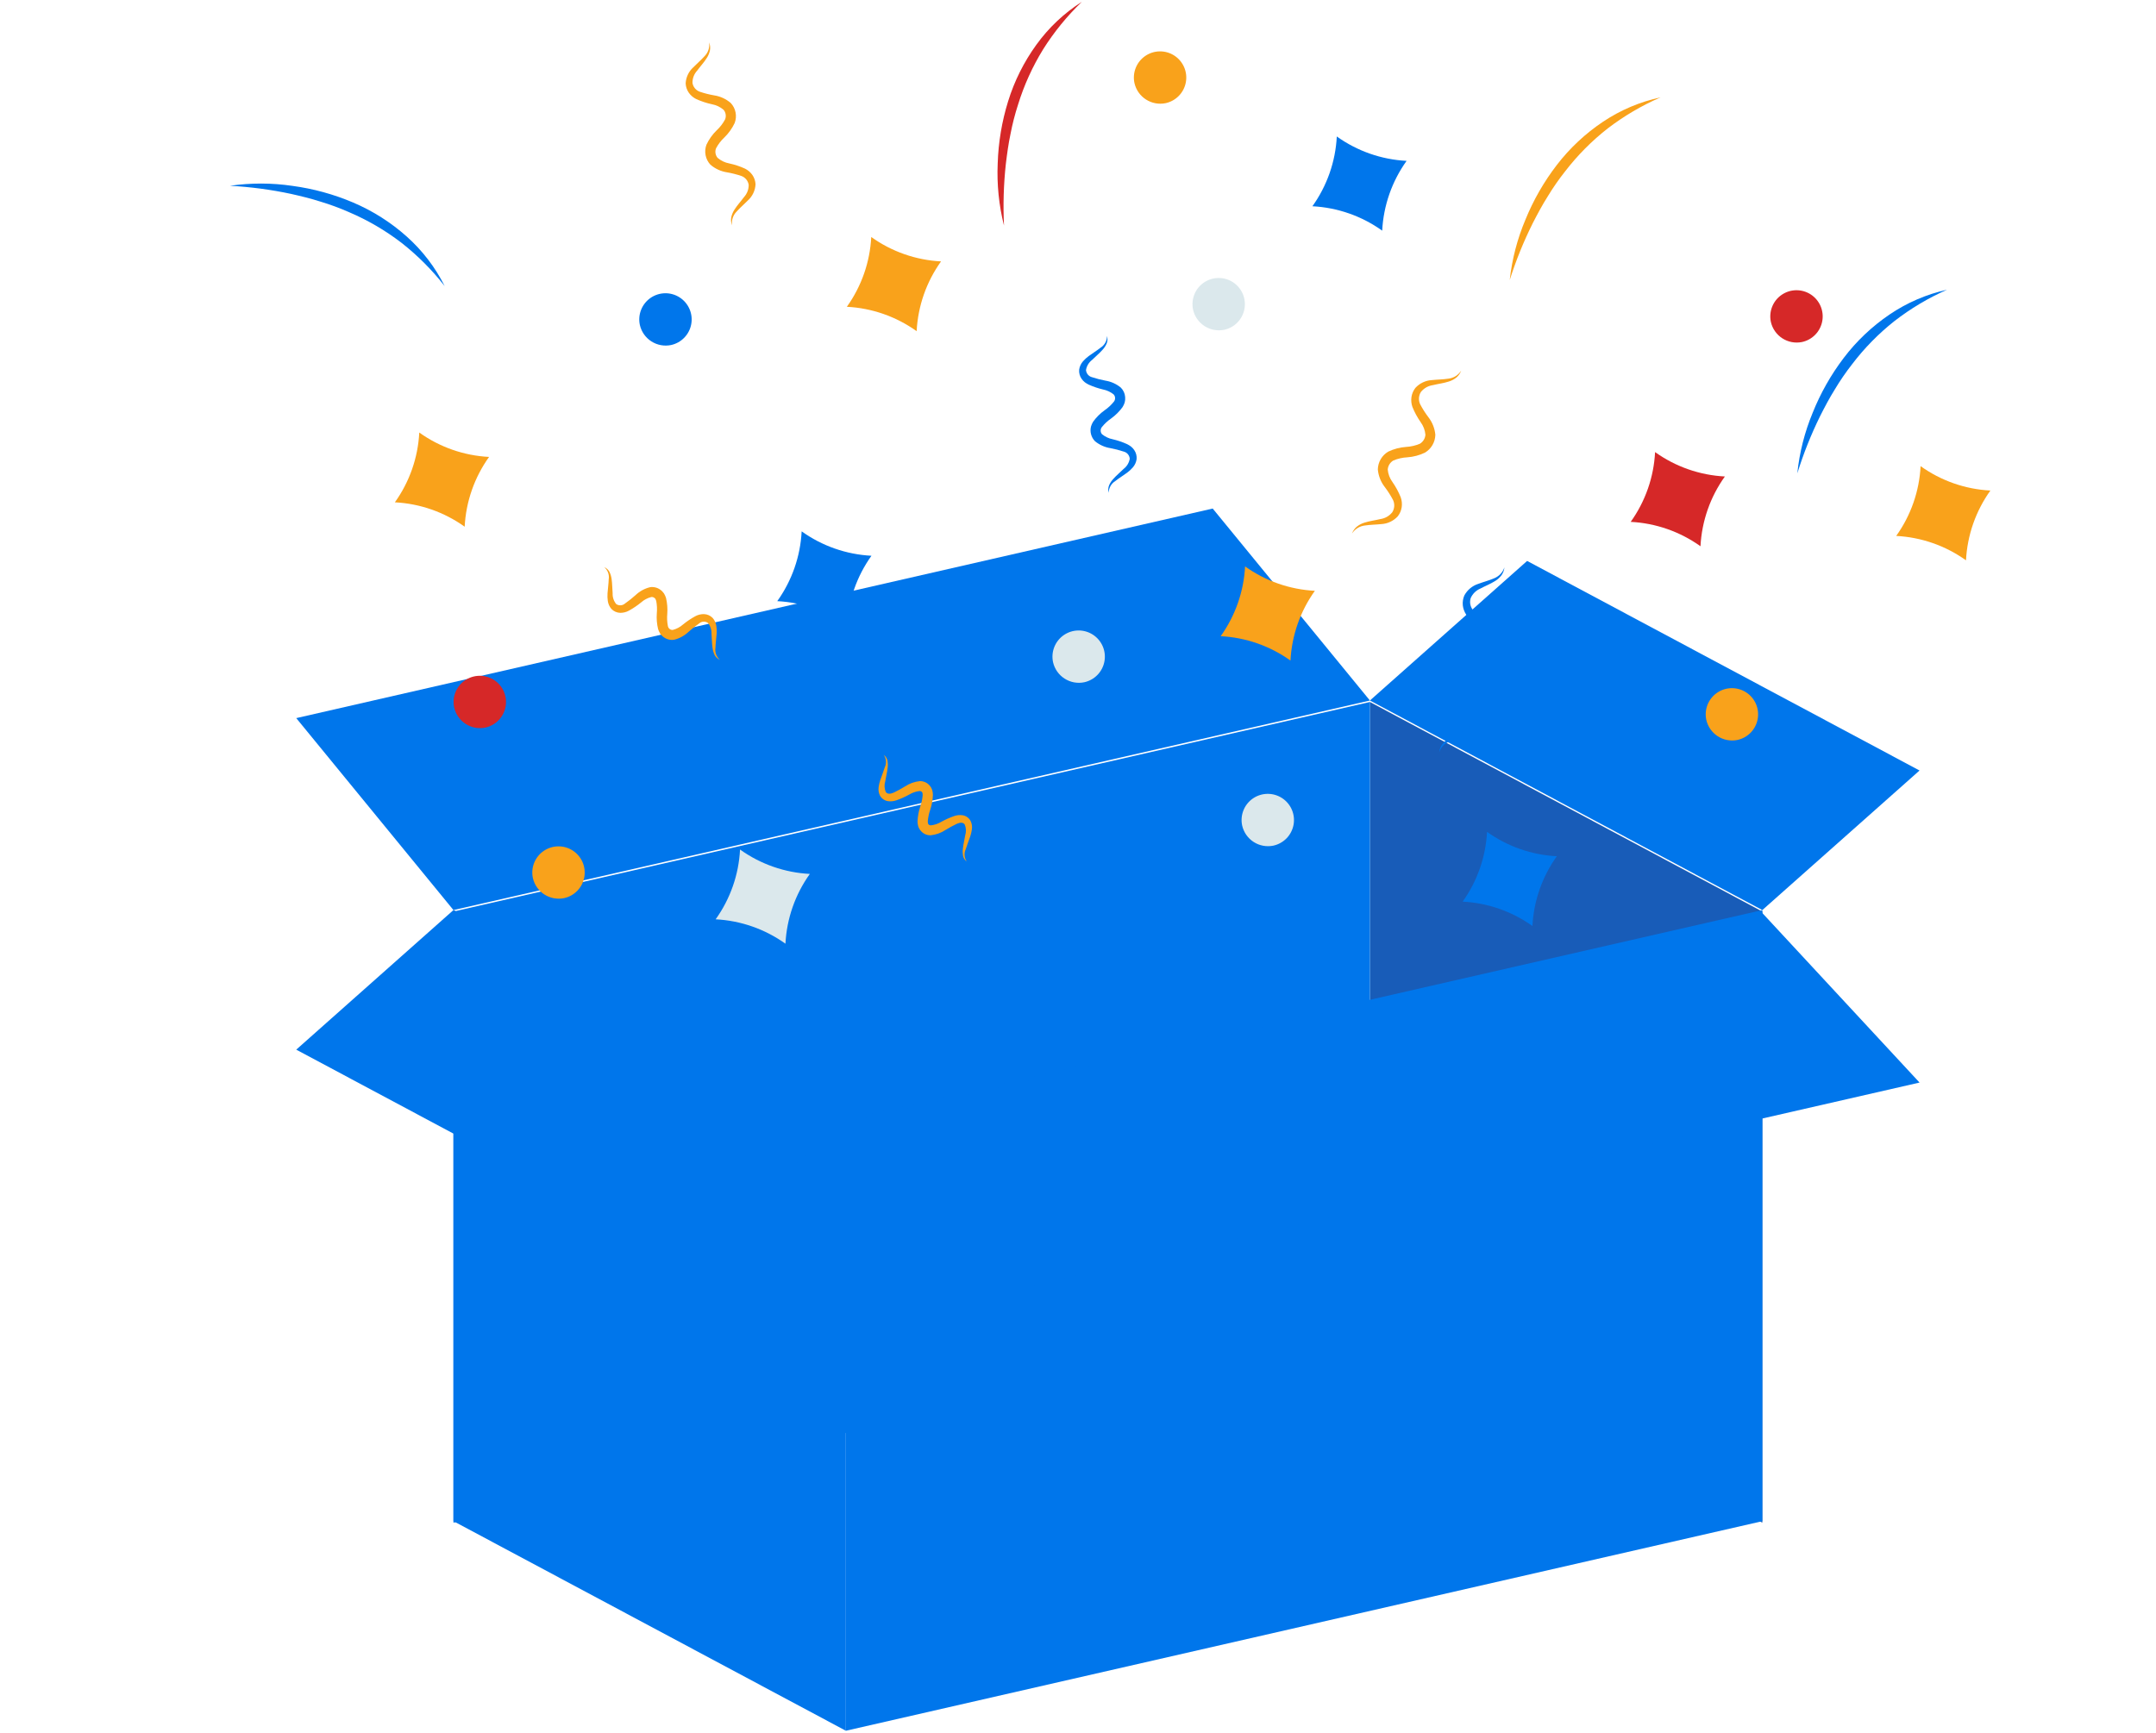 <svg width="250" height="201" viewBox="0 0 250 201" fill="none" xmlns="http://www.w3.org/2000/svg">
<g clip-path="url(#clip0_226_671)">
<path d="M158.849 81.418L204.351 105.724V176.603L158.849 152.296V81.418Z" fill="#185CB8"/>
<path d="M158.849 81.418L52.581 105.724V176.603L158.849 152.296V81.418Z" fill="#0076EB"/>
<path d="M140.619 58.983L34.351 83.29L52.58 105.554L158.849 81.248L140.619 58.983Z" fill="#0076EB"/>
<path d="M98.082 200.739L52.581 176.433V105.554L98.082 129.861V200.739Z" fill="#0076EB"/>
<path d="M79.853 146.049L34.351 121.742L52.58 105.554L98.082 129.861L79.853 146.049Z" fill="#0076EB"/>
<path d="M204.351 105.554L158.849 81.248L177.079 65.059L222.581 89.366L204.351 105.554Z" fill="#0076EB"/>
<path d="M98.082 200.739L204.351 176.433V105.554L98.082 129.861V200.739Z" fill="#0076EB"/>
<path d="M98.082 130.201L204.351 105.895L222.582 125.559L116.313 149.865L98.082 130.201Z" fill="#0076EB"/>
<path d="M26.669 21.548C29.072 21.2 31.513 21.204 33.916 21.559C36.34 21.885 38.711 22.537 40.962 23.496C43.224 24.459 45.313 25.785 47.148 27.422C48.971 29.044 50.469 30.998 51.561 33.181C50.099 31.306 48.412 29.616 46.54 28.15C44.676 26.721 42.64 25.532 40.48 24.611C39.405 24.136 38.302 23.728 37.176 23.389C36.054 23.028 34.907 22.75 33.752 22.49C31.419 21.991 29.051 21.677 26.669 21.548Z" fill="#0076EB"/>
<path d="M175.062 32.479C175.326 30.065 175.941 27.702 176.887 25.465C177.81 23.199 179.034 21.068 180.526 19.129C182.025 17.18 183.832 15.488 185.876 14.122C187.903 12.764 190.17 11.803 192.556 11.291C190.375 12.238 188.317 13.448 186.428 14.893C184.578 16.34 182.918 18.013 181.486 19.874C180.756 20.796 180.085 21.762 179.475 22.767C178.845 23.762 178.288 24.803 177.747 25.856C176.68 27.99 175.782 30.204 175.062 32.479Z" fill="#F9A21B"/>
<path d="M116.42 26.165C115.827 23.81 115.582 21.381 115.69 18.955C115.766 16.509 116.172 14.085 116.896 11.748C117.622 9.399 118.728 7.185 120.169 5.193C121.596 3.213 123.387 1.523 125.446 0.213C123.73 1.86 122.222 3.71 120.955 5.723C119.724 7.723 118.75 9.869 118.055 12.112C117.692 13.23 117.399 14.37 117.177 15.524C116.932 16.677 116.773 17.847 116.632 19.022C116.375 21.394 116.304 23.782 116.42 26.165Z" fill="#D62828"/>
<path d="M208.408 54.903C208.657 52.487 209.257 50.121 210.188 47.878C211.097 45.606 212.307 43.467 213.787 41.518C215.273 39.559 217.069 37.857 219.104 36.478C221.123 35.106 223.384 34.131 225.767 33.604C223.591 34.565 221.541 35.788 219.662 37.245C217.821 38.703 216.171 40.387 214.751 42.257C214.028 43.184 213.362 44.154 212.759 45.163C212.135 46.162 211.585 47.207 211.051 48.264C209.998 50.404 209.114 52.624 208.408 54.903Z" fill="#0076EB"/>
<path d="M70.062 65.778C70.327 65.889 70.545 66.088 70.677 66.343C70.802 66.603 70.883 66.88 70.919 67.166C71.002 67.727 70.99 68.284 71.039 68.812C71.018 69.266 71.166 69.713 71.455 70.064C71.608 70.167 71.791 70.216 71.976 70.204C72.16 70.192 72.335 70.119 72.473 69.997C72.898 69.7 73.304 69.377 73.69 69.031C74.158 68.583 74.736 68.265 75.365 68.108C75.783 68.04 76.211 68.142 76.554 68.389C76.728 68.509 76.878 68.661 76.996 68.836C77.095 68.999 77.173 69.174 77.229 69.356C77.37 69.951 77.419 70.564 77.375 71.174C77.331 71.653 77.354 72.136 77.444 72.609C77.468 72.751 77.548 72.878 77.665 72.963C77.767 73.041 77.896 73.075 78.023 73.058C78.457 72.945 78.859 72.732 79.195 72.435C79.64 72.071 80.118 71.749 80.623 71.472C80.931 71.306 81.275 71.221 81.625 71.226C82.009 71.237 82.373 71.398 82.64 71.675C82.869 71.938 83.017 72.262 83.066 72.607C83.107 72.901 83.118 73.197 83.098 73.493C83.059 74.058 82.978 74.593 82.96 75.122C82.918 75.382 82.944 75.649 83.035 75.896C83.127 76.143 83.281 76.362 83.483 76.532C83.218 76.421 83 76.222 82.867 75.968C82.742 75.708 82.66 75.43 82.624 75.145C82.54 74.583 82.551 74.026 82.501 73.499C82.523 73.044 82.375 72.598 82.086 72.247C81.933 72.143 81.751 72.093 81.567 72.104C81.383 72.115 81.209 72.188 81.07 72.309C80.645 72.605 80.239 72.927 79.853 73.272C79.385 73.72 78.809 74.039 78.18 74.198C77.763 74.267 77.336 74.168 76.991 73.923C76.816 73.805 76.665 73.654 76.546 73.479C76.445 73.316 76.365 73.141 76.309 72.959C76.166 72.363 76.116 71.749 76.161 71.138C76.206 70.659 76.183 70.175 76.094 69.701C76.072 69.622 76.042 69.546 76.004 69.473C75.954 69.434 75.936 69.365 75.874 69.343C75.772 69.265 75.644 69.23 75.517 69.245C75.083 69.357 74.682 69.57 74.347 69.866C73.901 70.23 73.424 70.552 72.92 70.829C72.614 70.996 72.27 71.082 71.921 71.08C71.538 71.07 71.173 70.91 70.905 70.635C70.675 70.372 70.527 70.048 70.478 69.703C70.436 69.41 70.425 69.113 70.446 68.818C70.485 68.253 70.566 67.718 70.584 67.188C70.627 66.928 70.601 66.661 70.51 66.414C70.418 66.167 70.264 65.948 70.062 65.778Z" fill="#F9A21B"/>
<path d="M128.366 38.972C128.45 39.254 128.436 39.555 128.328 39.829C128.212 40.101 128.049 40.351 127.848 40.567C127.462 41.005 127.013 41.361 126.631 41.747C126.257 42.034 126.006 42.452 125.927 42.916C125.942 43.112 126.018 43.297 126.144 43.447C126.27 43.597 126.441 43.703 126.631 43.75C127.136 43.916 127.651 44.048 128.173 44.147C128.832 44.251 129.45 44.53 129.964 44.954C130.262 45.25 130.442 45.645 130.469 46.064C130.487 46.273 130.468 46.484 130.412 46.687C130.353 46.872 130.272 47.05 130.168 47.215C129.798 47.724 129.349 48.171 128.837 48.539C128.431 48.819 128.069 49.157 127.761 49.542C127.666 49.666 127.619 49.821 127.63 49.978C127.636 50.123 127.694 50.262 127.792 50.369C128.15 50.659 128.574 50.858 129.026 50.947C129.602 51.082 130.164 51.273 130.703 51.517C130.854 51.595 130.998 51.684 131.136 51.783C131.281 51.899 131.409 52.036 131.515 52.19C131.734 52.504 131.833 52.886 131.795 53.267C131.741 53.617 131.589 53.946 131.357 54.214C131.157 54.444 130.932 54.651 130.686 54.831C130.216 55.176 129.741 55.464 129.315 55.802C129.085 55.945 128.895 56.145 128.764 56.382C128.632 56.619 128.564 56.886 128.564 57.157C128.48 56.875 128.493 56.573 128.601 56.3C128.717 56.027 128.879 55.777 129.08 55.56C129.466 55.122 129.915 54.765 130.297 54.379C130.67 54.092 130.921 53.675 131 53.21C130.986 53.015 130.911 52.829 130.786 52.679C130.66 52.53 130.49 52.423 130.3 52.376C129.796 52.21 129.281 52.077 128.759 51.978C128.101 51.874 127.483 51.596 126.969 51.173C126.749 50.948 126.592 50.671 126.512 50.368C126.432 50.064 126.433 49.745 126.514 49.442C126.571 49.256 126.652 49.077 126.755 48.911C127.124 48.4 127.573 47.952 128.086 47.585C128.493 47.305 128.856 46.967 129.165 46.582C129.262 46.458 129.31 46.302 129.299 46.145C129.293 46 129.237 45.861 129.14 45.753C128.783 45.462 128.36 45.264 127.908 45.175C127.332 45.039 126.771 44.849 126.231 44.606C126.08 44.53 125.936 44.441 125.799 44.342C125.653 44.227 125.524 44.09 125.418 43.938C125.199 43.624 125.099 43.242 125.136 42.862C125.189 42.511 125.341 42.183 125.573 41.915C125.772 41.684 125.997 41.477 126.244 41.297C126.714 40.953 127.189 40.665 127.615 40.327C127.845 40.183 128.035 39.984 128.166 39.746C128.298 39.51 128.366 39.243 128.366 38.972Z" fill="#0076EB"/>
<path d="M156.772 61.882C156.884 61.575 157.073 61.301 157.322 61.089C157.583 60.88 157.88 60.722 158.199 60.623C158.827 60.419 159.473 60.35 160.065 60.202C160.609 60.125 161.102 59.842 161.443 59.411C161.574 59.203 161.651 58.964 161.667 58.718C161.683 58.472 161.638 58.226 161.535 58.002C161.258 57.472 160.937 56.967 160.575 56.491C160.115 55.903 159.835 55.194 159.768 54.45C159.775 54.03 159.89 53.618 160.103 53.255C160.315 52.892 160.617 52.59 160.98 52.378C161.624 52.072 162.319 51.889 163.03 51.837C163.585 51.808 164.131 51.682 164.643 51.467C164.827 51.356 164.981 51.203 165.093 51.019C165.205 50.836 165.271 50.628 165.285 50.414C165.235 49.889 165.044 49.386 164.732 48.961C164.347 48.411 164.027 47.819 163.777 47.196C163.649 46.828 163.611 46.435 163.666 46.049C163.725 45.663 163.882 45.299 164.121 44.99C164.617 44.45 165.305 44.124 166.037 44.084C166.693 44.015 167.32 44.018 167.925 43.922C168.23 43.89 168.525 43.789 168.786 43.627C169.047 43.466 169.268 43.247 169.433 42.988C169.322 43.295 169.133 43.569 168.884 43.782C168.623 43.991 168.326 44.149 168.008 44.249C167.38 44.453 166.733 44.523 166.142 44.672C165.598 44.749 165.105 45.031 164.763 45.461C164.632 45.67 164.555 45.907 164.538 46.153C164.522 46.399 164.566 46.645 164.668 46.869C164.944 47.399 165.264 47.905 165.625 48.381C166.083 48.969 166.365 49.676 166.436 50.419C166.429 50.839 166.315 51.251 166.104 51.615C165.893 51.979 165.593 52.283 165.231 52.498C164.587 52.807 163.891 52.992 163.179 53.042C162.623 53.071 162.077 53.195 161.564 53.411C161.379 53.52 161.223 53.673 161.11 53.855C160.997 54.038 160.931 54.245 160.915 54.46C160.963 54.985 161.153 55.487 161.466 55.912C161.849 56.462 162.17 57.053 162.421 57.674C162.55 58.042 162.59 58.434 162.536 58.82C162.478 59.206 162.322 59.571 162.083 59.88C161.589 60.421 160.901 60.747 160.169 60.786C159.513 60.856 158.886 60.852 158.281 60.948C157.975 60.98 157.681 61.081 157.42 61.242C157.158 61.404 156.937 61.623 156.772 61.882Z" fill="#F9A21B"/>
<path d="M166.883 87.257C166.915 86.931 167.031 86.619 167.219 86.352C167.419 86.085 167.668 85.858 167.952 85.683C168.51 85.329 169.119 85.101 169.655 84.81C170.162 84.6 170.57 84.203 170.793 83.701C170.868 83.467 170.883 83.217 170.837 82.975C170.791 82.732 170.686 82.505 170.531 82.314C170.131 81.87 169.694 81.46 169.225 81.089C168.634 80.634 168.186 80.017 167.936 79.314C167.838 78.905 167.847 78.477 167.962 78.073C168.078 77.668 168.295 77.301 168.594 77.004C169.141 76.548 169.769 76.197 170.445 75.97C170.975 75.804 171.472 75.547 171.915 75.21C172.065 75.058 172.177 74.87 172.239 74.665C172.302 74.46 172.314 74.242 172.275 74.031C172.096 73.535 171.785 73.096 171.377 72.761C170.868 72.324 170.411 71.831 170.014 71.29C169.798 70.965 169.663 70.594 169.62 70.206C169.582 69.818 169.643 69.426 169.797 69.067C170.143 68.421 170.728 67.935 171.428 67.713C172.046 67.483 172.654 67.33 173.216 67.087C173.504 66.979 173.764 66.808 173.977 66.587C174.189 66.365 174.349 66.098 174.445 65.806C174.413 66.132 174.298 66.444 174.11 66.712C173.91 66.979 173.661 67.207 173.377 67.382C172.82 67.736 172.211 67.965 171.675 68.256C171.168 68.466 170.76 68.863 170.537 69.364C170.462 69.599 170.446 69.848 170.491 70.09C170.536 70.332 170.64 70.56 170.795 70.752C171.194 71.196 171.63 71.606 172.098 71.977C172.688 72.433 173.137 73.048 173.39 73.749C173.489 74.159 173.481 74.586 173.367 74.991C173.253 75.396 173.038 75.765 172.741 76.063C172.194 76.522 171.566 76.874 170.889 77.101C170.358 77.267 169.859 77.523 169.416 77.859C169.264 78.011 169.151 78.198 169.088 78.403C169.024 78.608 169.011 78.826 169.049 79.037C169.226 79.534 169.535 79.973 169.944 80.307C170.452 80.743 170.91 81.236 171.308 81.776C171.524 82.099 171.66 82.47 171.704 82.857C171.744 83.245 171.684 83.637 171.529 83.996C171.185 84.643 170.6 85.13 169.901 85.35C169.282 85.581 168.675 85.734 168.112 85.977C167.824 86.084 167.564 86.255 167.351 86.476C167.139 86.698 166.979 86.965 166.883 87.257Z" fill="#0076EB"/>
<path d="M102.477 87.56C102.702 87.722 102.857 87.963 102.912 88.234C102.955 88.506 102.96 88.782 102.925 89.055C102.868 89.595 102.73 90.111 102.651 90.613C102.522 91.025 102.545 91.471 102.716 91.868C102.908 92.096 103.188 92.12 103.624 91.933C104.073 91.718 104.51 91.478 104.934 91.217C105.45 90.873 106.043 90.66 106.66 90.599C106.873 90.593 107.084 90.635 107.279 90.721C107.474 90.807 107.647 90.936 107.786 91.097C107.928 91.257 108.035 91.445 108.099 91.649C108.148 91.827 108.175 92.01 108.177 92.195C108.154 92.778 108.05 93.355 107.868 93.909C107.715 94.346 107.618 94.802 107.581 95.264C107.58 95.34 107.587 95.417 107.602 95.492C107.635 95.531 107.63 95.592 107.673 95.612C107.726 95.691 107.801 95.716 107.932 95.728C108.36 95.683 108.774 95.543 109.143 95.32C109.624 95.054 110.127 94.829 110.646 94.648C110.964 94.538 111.304 94.507 111.637 94.558C111.826 94.591 112.006 94.667 112.162 94.779C112.319 94.891 112.448 95.036 112.541 95.204C112.69 95.51 112.744 95.853 112.696 96.189C112.657 96.469 112.592 96.745 112.504 97.013C112.331 97.526 112.131 98.005 111.982 98.492C111.874 98.72 111.828 98.972 111.849 99.224C111.87 99.475 111.958 99.716 112.103 99.923C111.878 99.761 111.722 99.521 111.667 99.25C111.623 98.978 111.617 98.701 111.652 98.428C111.708 97.888 111.845 97.372 111.924 96.87C112.053 96.457 112.03 96.012 111.859 95.615C111.668 95.386 111.39 95.36 110.955 95.545C110.506 95.76 110.069 95.998 109.644 96.259C109.129 96.603 108.538 96.816 107.922 96.879C107.709 96.886 107.498 96.846 107.303 96.761C107.108 96.676 106.934 96.549 106.794 96.389C106.65 96.23 106.541 96.043 106.474 95.839C106.424 95.66 106.397 95.476 106.393 95.291C106.414 94.707 106.517 94.129 106.7 93.575C106.855 93.137 106.952 92.68 106.991 92.218C106.992 92.141 106.985 92.064 106.97 91.988C106.938 91.947 106.944 91.886 106.9 91.865C106.848 91.786 106.773 91.762 106.645 91.746C106.216 91.791 105.804 91.93 105.435 92.153C104.954 92.419 104.452 92.644 103.934 92.826C103.617 92.937 103.278 92.969 102.945 92.921C102.756 92.888 102.576 92.813 102.419 92.702C102.263 92.591 102.132 92.446 102.038 92.279C101.889 91.973 101.834 91.63 101.882 91.294C101.921 91.014 101.986 90.739 102.075 90.471C102.247 89.957 102.448 89.478 102.597 88.991C102.705 88.763 102.751 88.511 102.73 88.26C102.709 88.008 102.622 87.767 102.477 87.56Z" fill="#F9A21B"/>
<path d="M82.228 4.917C82.345 5.211 82.377 5.533 82.321 5.845C82.254 6.16 82.129 6.46 81.952 6.73C81.613 7.269 81.18 7.723 80.834 8.2C80.48 8.587 80.287 9.096 80.297 9.621C80.334 9.849 80.432 10.064 80.579 10.242C80.727 10.421 80.919 10.557 81.137 10.637C81.684 10.822 82.244 10.964 82.813 11.062C83.528 11.171 84.197 11.48 84.743 11.954C85.026 12.261 85.217 12.641 85.295 13.05C85.374 13.46 85.336 13.883 85.187 14.272C84.894 14.895 84.49 15.46 83.996 15.939C83.605 16.305 83.277 16.733 83.027 17.207C82.956 17.39 82.936 17.589 82.969 17.783C83.001 17.977 83.084 18.158 83.21 18.309C83.595 18.639 84.06 18.861 84.558 18.954C85.191 19.089 85.807 19.293 86.395 19.562C86.734 19.733 87.027 19.986 87.246 20.297C87.464 20.615 87.589 20.988 87.609 21.374C87.574 22.086 87.259 22.756 86.733 23.237C86.288 23.693 85.823 24.079 85.431 24.522C85.22 24.73 85.061 24.984 84.966 25.265C84.871 25.546 84.844 25.844 84.885 26.138C84.768 25.843 84.736 25.521 84.792 25.209C84.858 24.894 84.983 24.593 85.159 24.323C85.499 23.784 85.93 23.33 86.276 22.852C86.631 22.465 86.823 21.957 86.814 21.432C86.777 21.204 86.68 20.989 86.533 20.81C86.386 20.631 86.195 20.495 85.978 20.414C85.432 20.228 84.872 20.085 84.303 19.988C83.589 19.879 82.92 19.57 82.373 19.098C82.09 18.792 81.897 18.413 81.817 18.004C81.736 17.595 81.772 17.171 81.918 16.781C82.21 16.156 82.614 15.59 83.108 15.111C83.501 14.745 83.83 14.316 84.082 13.842C84.153 13.659 84.175 13.46 84.144 13.266C84.113 13.072 84.031 12.89 83.906 12.738C83.522 12.408 83.058 12.185 82.56 12.093C81.928 11.958 81.312 11.754 80.723 11.486C80.383 11.317 80.091 11.066 79.871 10.756C79.652 10.438 79.525 10.066 79.506 9.68C79.54 8.968 79.854 8.298 80.38 7.817C80.825 7.362 81.29 6.975 81.682 6.532C81.893 6.324 82.053 6.07 82.148 5.789C82.243 5.509 82.27 5.21 82.228 4.917Z" fill="#F9A21B"/>
<path d="M77.806 40.02C78.394 39.893 78.93 39.595 79.348 39.163C79.766 38.731 80.046 38.185 80.154 37.594C80.262 37.003 80.192 36.393 79.952 35.842C79.713 35.29 79.316 34.822 78.811 34.497C78.306 34.171 77.716 34.002 77.115 34.012C76.514 34.022 75.93 34.21 75.436 34.552C74.942 34.894 74.56 35.375 74.339 35.934C74.118 36.492 74.068 37.104 74.195 37.692C74.373 38.475 74.851 39.157 75.526 39.592C76.201 40.027 77.019 40.181 77.806 40.02Z" fill="#0076EB"/>
<path d="M135.158 11.966C135.746 11.839 136.282 11.541 136.7 11.109C137.118 10.678 137.399 10.131 137.506 9.54C137.614 8.949 137.544 8.339 137.304 7.788C137.065 7.236 136.668 6.768 136.163 6.443C135.658 6.117 135.068 5.949 134.467 5.958C133.866 5.968 133.282 6.156 132.788 6.498C132.294 6.84 131.912 7.321 131.691 7.88C131.47 8.439 131.42 9.05 131.547 9.638C131.725 10.421 132.203 11.103 132.878 11.538C133.553 11.973 134.371 12.127 135.158 11.966Z" fill="#F9A21B"/>
<path d="M141.954 38.25C142.542 38.123 143.078 37.825 143.496 37.393C143.914 36.961 144.194 36.415 144.302 35.824C144.41 35.233 144.339 34.623 144.1 34.072C143.861 33.52 143.464 33.052 142.959 32.727C142.454 32.401 141.864 32.233 141.263 32.242C140.662 32.252 140.078 32.44 139.584 32.782C139.089 33.124 138.708 33.605 138.487 34.164C138.266 34.722 138.216 35.334 138.343 35.922C138.521 36.705 138.999 37.387 139.674 37.822C140.349 38.257 141.167 38.411 141.954 38.25Z" fill="#DBE8EC"/>
<path d="M125.718 79.132C126.306 79.005 126.842 78.707 127.26 78.275C127.678 77.844 127.959 77.298 128.066 76.706C128.174 76.115 128.104 75.505 127.865 74.954C127.626 74.403 127.228 73.934 126.723 73.609C126.218 73.283 125.628 73.115 125.027 73.125C124.426 73.134 123.842 73.322 123.348 73.664C122.854 74.006 122.472 74.487 122.251 75.046C122.03 75.605 121.98 76.217 122.107 76.804C122.285 77.587 122.763 78.269 123.438 78.704C124.113 79.14 124.932 79.293 125.718 79.132Z" fill="#DBE8EC"/>
<path d="M147.647 98.082C148.234 97.955 148.771 97.656 149.189 97.225C149.607 96.793 149.887 96.247 149.995 95.656C150.102 95.064 150.032 94.454 149.793 93.903C149.554 93.352 149.157 92.884 148.652 92.558C148.147 92.233 147.557 92.064 146.956 92.074C146.355 92.084 145.771 92.271 145.276 92.613C144.782 92.955 144.401 93.436 144.18 93.995C143.959 94.554 143.909 95.166 144.036 95.753C144.214 96.536 144.692 97.218 145.367 97.654C146.042 98.089 146.86 98.242 147.647 98.082Z" fill="#DBE8EC"/>
<path d="M128.773 112.424C129.36 112.297 129.897 111.999 130.314 111.567C130.732 111.135 131.013 110.589 131.12 109.998C131.228 109.407 131.158 108.797 130.919 108.246C130.68 107.694 130.283 107.226 129.778 106.901C129.272 106.575 128.682 106.407 128.081 106.416C127.481 106.426 126.896 106.614 126.402 106.956C125.908 107.298 125.526 107.779 125.305 108.338C125.085 108.897 125.034 109.508 125.161 110.096C125.339 110.879 125.817 111.561 126.492 111.996C127.167 112.431 127.986 112.585 128.773 112.424Z" fill="#0076EB"/>
<path d="M201.466 85.823C202.054 85.696 202.59 85.398 203.008 84.966C203.426 84.534 203.707 83.988 203.814 83.397C203.922 82.806 203.852 82.196 203.613 81.645C203.374 81.093 202.976 80.625 202.471 80.3C201.966 79.974 201.376 79.805 200.775 79.815C200.174 79.825 199.59 80.013 199.096 80.355C198.602 80.697 198.22 81.178 197.999 81.737C197.778 82.296 197.728 82.907 197.855 83.495C198.033 84.278 198.511 84.96 199.186 85.395C199.861 85.83 200.68 85.984 201.466 85.823Z" fill="#F9A21B"/>
<path d="M208.954 39.669C209.542 39.542 210.078 39.244 210.496 38.812C210.914 38.38 211.194 37.834 211.302 37.243C211.41 36.652 211.339 36.042 211.1 35.49C210.861 34.939 210.464 34.471 209.959 34.145C209.454 33.82 208.864 33.651 208.263 33.661C207.662 33.671 207.078 33.859 206.584 34.201C206.089 34.543 205.708 35.023 205.487 35.582C205.266 36.141 205.216 36.753 205.343 37.34C205.521 38.123 205.999 38.806 206.674 39.241C207.349 39.676 208.167 39.83 208.954 39.669Z" fill="#D62828"/>
<path d="M56.276 84.388C56.863 84.261 57.4 83.963 57.818 83.531C58.236 83.099 58.516 82.553 58.624 81.962C58.731 81.371 58.661 80.761 58.422 80.209C58.183 79.658 57.786 79.19 57.281 78.864C56.776 78.539 56.186 78.37 55.585 78.38C54.984 78.39 54.4 78.578 53.905 78.919C53.411 79.261 53.03 79.742 52.809 80.301C52.588 80.86 52.538 81.472 52.665 82.059C52.843 82.842 53.321 83.525 53.996 83.96C54.671 84.395 55.489 84.549 56.276 84.388Z" fill="#D62828"/>
<path d="M65.403 104.171C65.99 104.044 66.526 103.746 66.944 103.314C67.362 102.882 67.643 102.336 67.75 101.745C67.858 101.154 67.788 100.544 67.549 99.992C67.31 99.441 66.912 98.973 66.407 98.647C65.902 98.322 65.312 98.153 64.711 98.163C64.11 98.173 63.526 98.361 63.032 98.703C62.538 99.045 62.156 99.525 61.935 100.084C61.714 100.643 61.664 101.255 61.791 101.842C61.969 102.625 62.447 103.308 63.122 103.743C63.797 104.178 64.616 104.332 65.403 104.171Z" fill="#F9A21B"/>
<path d="M109.119 30.318C107.422 32.69 106.44 35.498 106.29 38.411C103.918 36.714 101.11 35.732 98.197 35.582C99.894 33.21 100.876 30.401 101.026 27.489C103.398 29.186 106.206 30.168 109.119 30.318Z" fill="#F9A21B"/>
<path d="M56.71 52.996C55.013 55.368 54.031 58.177 53.881 61.09C51.51 59.392 48.701 58.41 45.788 58.261C47.486 55.889 48.467 53.08 48.617 50.167C50.989 51.865 53.798 52.847 56.71 52.996Z" fill="#F9A21B"/>
<path d="M101.051 64.459C99.353 66.83 98.371 69.639 98.222 72.552C95.85 70.854 93.041 69.872 90.128 69.723C91.826 67.351 92.808 64.542 92.957 61.629C95.329 63.327 98.138 64.309 101.051 64.459Z" fill="#0076EB"/>
<path d="M163.102 18.658C161.405 21.03 160.423 23.838 160.273 26.751C157.902 25.054 155.093 24.072 152.18 23.922C153.878 21.55 154.86 18.742 155.009 15.829C157.381 17.526 160.19 18.508 163.102 18.658Z" fill="#0076EB"/>
<path d="M152.467 68.523C150.769 70.894 149.787 73.703 149.638 76.616C147.266 74.918 144.457 73.937 141.544 73.787C143.242 71.415 144.224 68.606 144.373 65.694C146.745 67.391 149.554 68.373 152.467 68.523Z" fill="#F9A21B"/>
<path d="M200.01 55.264C198.312 57.636 197.33 60.445 197.181 63.357C194.809 61.66 192 60.678 189.087 60.528C190.785 58.157 191.767 55.348 191.916 52.435C194.288 54.133 197.097 55.114 200.01 55.264Z" fill="#D62828"/>
<path d="M230.797 56.895C229.1 59.267 228.118 62.076 227.968 64.988C225.597 63.291 222.788 62.309 219.875 62.159C221.573 59.788 222.554 56.979 222.704 54.066C225.076 55.764 227.885 56.745 230.797 56.895Z" fill="#F9A21B"/>
<path d="M180.523 99.31C178.825 101.682 177.844 104.491 177.694 107.404C175.322 105.706 172.513 104.724 169.601 104.575C171.298 102.203 172.28 99.394 172.43 96.481C174.801 98.179 177.61 99.161 180.523 99.31Z" fill="#0076EB"/>
<path d="M93.906 101.361C92.208 103.733 91.226 106.542 91.077 109.454C88.705 107.757 85.896 106.775 82.983 106.625C84.681 104.254 85.663 101.445 85.812 98.532C88.184 100.23 90.993 101.211 93.906 101.361Z" fill="#DBE8EC"/>
</g>
<defs>
<clipPath id="clip0_226_671">
<rect width="250" height="200.867" fill="white"/>
</clipPath>
</defs>
</svg>
